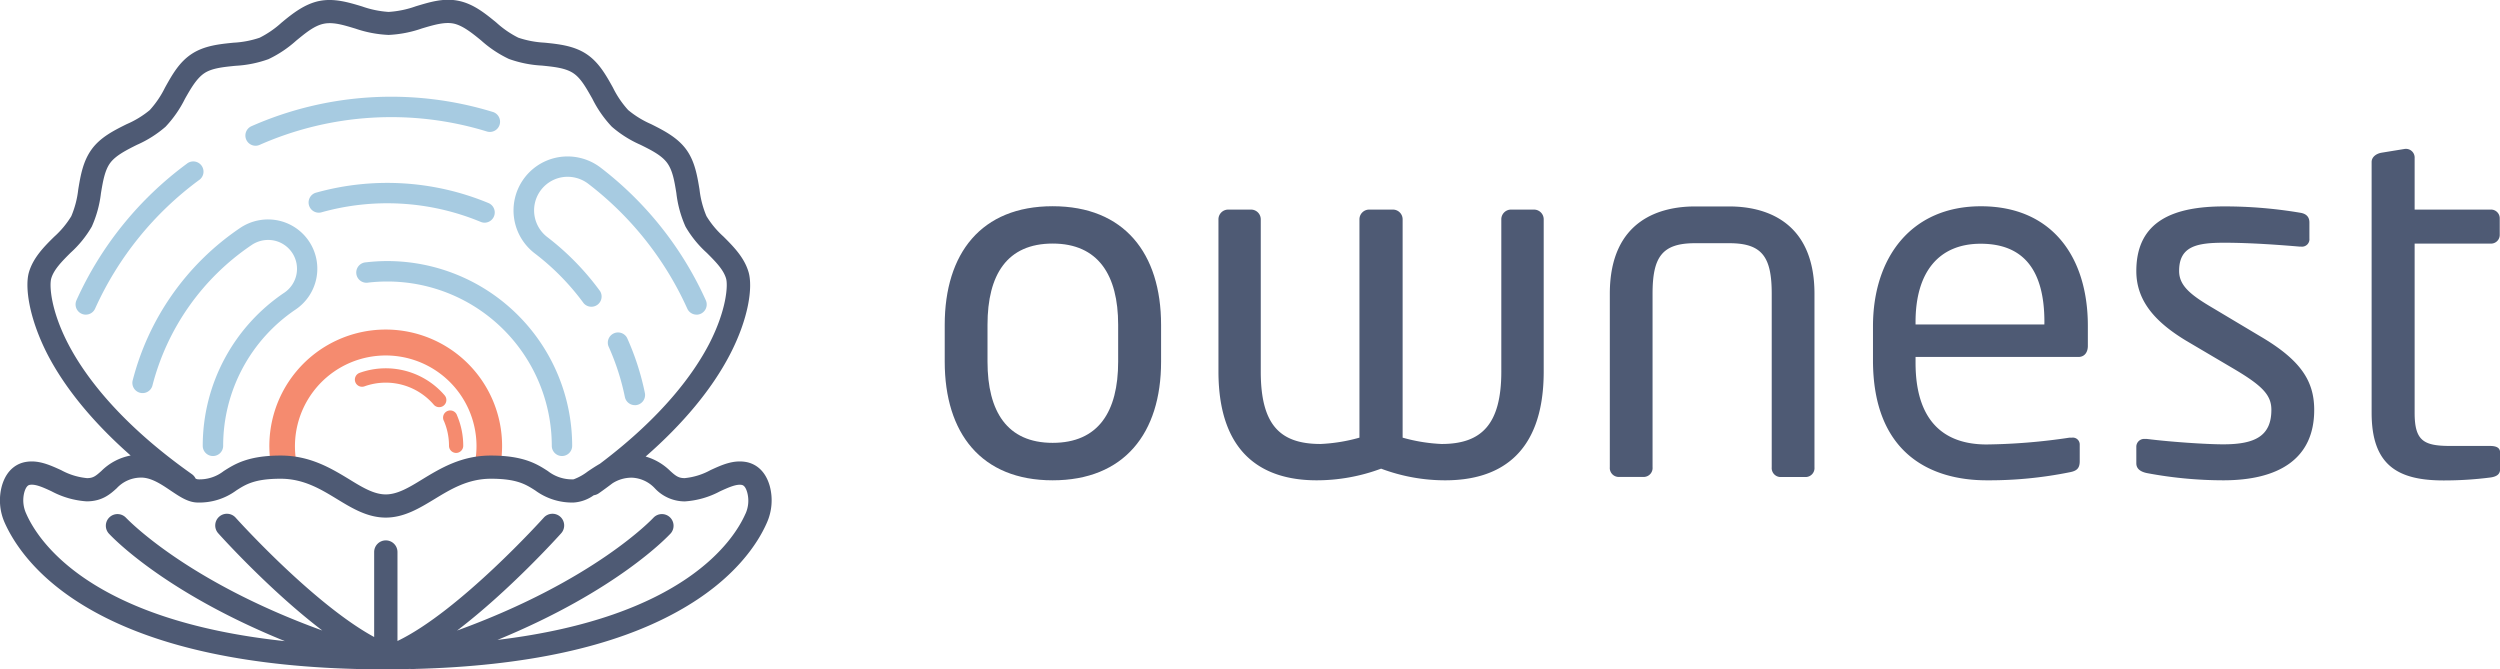 <svg xmlns="http://www.w3.org/2000/svg" viewBox="0 0 572.55 153.3"><defs><style>.cls-1{fill:#f58b6f;}.cls-2{fill:#a7cbe1;}.cls-3{fill:#4e5a74;}</style></defs><title>Fichier 2</title><g id="Calque_2" data-name="Calque 2"><g id="Layer_1" data-name="Layer 1"><g id="_Groupe_" data-name="&lt;Groupe&gt;"><g id="_Groupe_2" data-name="&lt;Groupe&gt;"><g id="_Groupe_3" data-name="&lt;Groupe&gt;"><g id="_Groupe_4" data-name="&lt;Groupe&gt;"><path id="_Tracé_" data-name="&lt;Tracé&gt;" class="cls-1" d="M104.47,103.73a1.64,1.64,0,0,1-1.64-1.64,14.36,14.36,0,0,0-1.15-5.65,1.64,1.64,0,1,1,3-1.28,17.63,17.63,0,0,1,1.41,6.94A1.64,1.64,0,0,1,104.47,103.73Z"/></g></g><g id="_Groupe_5" data-name="&lt;Groupe&gt;"><g id="_Groupe_6" data-name="&lt;Groupe&gt;"><path id="_Tracé_2" data-name="&lt;Tracé&gt;" class="cls-1" d="M100.59,93.25a1.64,1.64,0,0,1-1.25-.57,14.49,14.49,0,0,0-15.87-4.2,1.64,1.64,0,1,1-1.11-3.09,17.77,17.77,0,0,1,19.47,5.15,1.64,1.64,0,0,1-1.24,2.71Z"/></g></g><g id="_Groupe_7" data-name="&lt;Groupe&gt;"><g id="_Groupe_8" data-name="&lt;Groupe&gt;"><path id="_Tracé_3" data-name="&lt;Tracé&gt;" class="cls-1" d="M65,109.3a2.93,2.93,0,0,1-2.88-2.4,26.65,26.65,0,1,1,52.45-.07,2.93,2.93,0,1,1-5.77-1,21.07,21.07,0,0,0,.33-3.7,20.79,20.79,0,1,0-41.25,3.76A2.93,2.93,0,0,1,65,109.3Z"/></g></g></g><g id="_Groupe_9" data-name="&lt;Groupe&gt;"><g id="_Groupe_10" data-name="&lt;Groupe&gt;"><g id="_Groupe_11" data-name="&lt;Groupe&gt;"><path id="_Tracé_4" data-name="&lt;Tracé&gt;" class="cls-2" d="M58.52,33.38a2.34,2.34,0,0,1-.95-4.47,79.31,79.31,0,0,1,55.2-3.3,2.34,2.34,0,1,1-1.37,4.47,74.64,74.64,0,0,0-51.94,3.1A2.33,2.33,0,0,1,58.52,33.38Z"/></g></g><g id="_Groupe_12" data-name="&lt;Groupe&gt;"><g id="_Groupe_13" data-name="&lt;Groupe&gt;"><g id="_Groupe_14" data-name="&lt;Groupe&gt;"><path id="_Tracé_5" data-name="&lt;Tracé&gt;" class="cls-2" d="M128.71,104.44a2.34,2.34,0,0,1-2.34-2.34A37.67,37.67,0,0,0,88.74,64.47a38.21,38.21,0,0,0-4.4.25,2.34,2.34,0,1,1-.54-4.64,42.89,42.89,0,0,1,4.94-.29,42.35,42.35,0,0,1,42.3,42.3A2.34,2.34,0,0,1,128.71,104.44Z"/></g></g><g id="_Groupe_15" data-name="&lt;Groupe&gt;"><g id="_Groupe_16" data-name="&lt;Groupe&gt;"><path id="_Tracé_6" data-name="&lt;Tracé&gt;" class="cls-2" d="M145.4,92.79a2.34,2.34,0,0,1-2.29-1.87,55.21,55.21,0,0,0-3.75-11.6,2.34,2.34,0,0,1,4.26-1.92A59.91,59.91,0,0,1,147.69,90a2.34,2.34,0,0,1-2.29,2.8Z"/></g></g><g id="_Groupe_17" data-name="&lt;Groupe&gt;"><g id="_Groupe_18" data-name="&lt;Groupe&gt;"><path id="_Tracé_7" data-name="&lt;Tracé&gt;" class="cls-2" d="M48.77,104.44a2.34,2.34,0,0,1-2.34-2.34A42.28,42.28,0,0,1,65.16,67,6.61,6.61,0,0,0,63,55.14a6.75,6.75,0,0,0-5.41,1,55.51,55.51,0,0,0-22.7,32.24,2.34,2.34,0,0,1-4.53-1.15,60.18,60.18,0,0,1,24.6-35,11.43,11.43,0,0,1,9.16-1.64,11.28,11.28,0,0,1,3.65,20.25,37.61,37.61,0,0,0-16.66,31.25A2.34,2.34,0,0,1,48.77,104.44Z"/></g></g><g id="_Groupe_19" data-name="&lt;Groupe&gt;"><g id="_Groupe_20" data-name="&lt;Groupe&gt;"><path id="_Tracé_8" data-name="&lt;Tracé&gt;" class="cls-2" d="M159.53,72.06a2.34,2.34,0,0,1-2.13-1.38,74.76,74.76,0,0,0-22.65-28.57,7.8,7.8,0,0,0-6.43-1.44,7.7,7.7,0,0,0-3,13.61,60.5,60.5,0,0,1,12.11,12.4,2.34,2.34,0,0,1-3.77,2.75A55.85,55.85,0,0,0,122.43,58a12.37,12.37,0,0,1,4.88-21.88,12.47,12.47,0,0,1,10.27,2.29,79.45,79.45,0,0,1,24.07,30.37,2.34,2.34,0,0,1-2.13,3.29Z"/></g></g><g id="_Groupe_21" data-name="&lt;Groupe&gt;"><g id="_Groupe_22" data-name="&lt;Groupe&gt;"><path id="_Tracé_9" data-name="&lt;Tracé&gt;" class="cls-2" d="M19.64,72.06a2.34,2.34,0,0,1-2.13-3.29A79.36,79.36,0,0,1,42.76,37.52a2.34,2.34,0,1,1,2.77,3.76,74.69,74.69,0,0,0-23.75,29.4A2.34,2.34,0,0,1,19.64,72.06Z"/></g></g><g id="_Groupe_23" data-name="&lt;Groupe&gt;"><g id="_Groupe_24" data-name="&lt;Groupe&gt;"><path id="_Tracé_10" data-name="&lt;Tracé&gt;" class="cls-2" d="M111,51a2.32,2.32,0,0,1-.9-.18,55.86,55.86,0,0,0-36.6-2.16,2.34,2.34,0,0,1-1.28-4.49,60.53,60.53,0,0,1,39.67,2.34A2.34,2.34,0,0,1,111,51Z"/></g></g></g></g><g id="_Groupe_25" data-name="&lt;Groupe&gt;"><path class="cls-3" d="M176.28,111.28c-1.17-4.09-3.85-5.17-5.34-5.46-3-.56-5.64.66-8.23,1.85a15.32,15.32,0,0,1-5.91,1.83c-1.36,0-2-.46-3.29-1.63a13.2,13.2,0,0,0-5.65-3.31c8.61-7.52,15.19-15.44,19.29-23.33,4.34-8.33,5.28-15.5,4.29-18.9s-3.52-5.92-5.76-8.16a20.73,20.73,0,0,1-3.89-4.68,21.94,21.94,0,0,1-1.59-6.11c-.53-3.19-1.08-6.49-3.08-9.2s-5.09-4.29-8-5.75a21.71,21.71,0,0,1-5.25-3.22,22.07,22.07,0,0,1-3.5-5.16c-1.59-2.86-3.24-5.82-6.1-7.7s-6.29-2.25-9.57-2.58a22.28,22.28,0,0,1-6-1.14,22.14,22.14,0,0,1-5-3.44c-2.58-2.11-5.24-4.29-8.68-5s-6.61.3-9.76,1.24A22.75,22.75,0,0,1,89,2.73a22.74,22.74,0,0,1-6.12-1.27C79.76.52,76.5-.45,73.15.22S67,3.09,64.46,5.2a22.14,22.14,0,0,1-5,3.44,22.25,22.25,0,0,1-6,1.14c-3.28.33-6.68.68-9.57,2.58s-4.5,4.84-6.1,7.7a22.07,22.07,0,0,1-3.5,5.16A21.72,21.72,0,0,1,29,28.44c-2.94,1.46-6,3-8,5.75s-2.55,6-3.08,9.2a21.89,21.89,0,0,1-1.59,6.12,20.73,20.73,0,0,1-3.89,4.68C10.15,56.43,7.61,59,6.63,62.34s0,10.56,4.29,18.9c4.06,7.8,10.54,15.64,19,23.08a12.88,12.88,0,0,0-6.71,3.55c-1.31,1.17-1.9,1.64-3.29,1.63A15.32,15.32,0,0,1,14,107.67c-2.6-1.18-5.28-2.41-8.23-1.85-1.49.28-4.17,1.37-5.34,5.46a12.59,12.59,0,0,0,.67,8.49c2,4.45,7.22,13,20.51,20.33,15,8.29,35.95,12.7,62.2,13.16l.24,0h.14c1.37,0,2.75,0,4.16,0q2.86,0,5.63-.06a2.46,2.46,0,0,0,1,0c25.28-.65,45.49-5,60.12-13.11,13.29-7.33,18.56-15.88,20.51-20.33A12.59,12.59,0,0,0,176.28,111.28ZM15.63,78.79c-4-7.69-4.35-13.4-3.9-15,.6-2.07,2.46-3.93,4.42-5.89a24.78,24.78,0,0,0,4.87-6,26,26,0,0,0,2.1-7.65c.45-2.69.87-5.23,2.11-6.92s3.63-2.91,6.11-4.15a25.81,25.81,0,0,0,6.56-4.14,26.2,26.2,0,0,0,4.46-6.41C43.71,20.25,45,18,46.75,16.8s4.41-1.45,7.18-1.73a26.38,26.38,0,0,0,7.55-1.52,26.25,26.25,0,0,0,6.34-4.23C70,7.54,72,5.86,74.19,5.43s4.56.33,7.2,1.12A26.9,26.9,0,0,0,89,8a26.91,26.91,0,0,0,7.64-1.49c2.65-.79,5.15-1.53,7.2-1.12s4.19,2.1,6.36,3.88a26.25,26.25,0,0,0,6.35,4.23,26.38,26.38,0,0,0,7.55,1.52c2.77.28,5.38.54,7.18,1.73s3,3.45,4.38,5.86a26.23,26.23,0,0,0,4.46,6.41,25.82,25.82,0,0,0,6.56,4.14c2.48,1.23,4.83,2.4,6.11,4.15s1.67,4.23,2.11,6.92A26.05,26.05,0,0,0,157,51.91a24.78,24.78,0,0,0,4.87,6c2,2,3.82,3.83,4.42,5.89.45,1.56.1,7.27-3.9,15-3.43,6.59-10.52,16.51-25,27.41-1,.57-1.93,1.19-2.79,1.77a12.3,12.3,0,0,1-3.24,1.8,9,9,0,0,1-5.89-1.9c-2.45-1.58-5.51-3.55-13.05-3.55-6.75,0-11.51,2.9-15.71,5.45-3,1.85-5.67,3.45-8.36,3.45S83,111.63,80,109.78c-4.2-2.55-9-5.45-15.71-5.45-7.54,0-10.6,2-13.05,3.55a9,9,0,0,1-5.89,1.9,1.63,1.63,0,0,1-.55-.17,2.63,2.63,0,0,0-.83-1C27.21,96.78,19.31,85.86,15.63,78.79Zm155.11,38.84c-2.66,6.06-14.05,23.77-56.81,28.92,27.42-11.26,39.11-23.78,39.69-24.41a2.67,2.67,0,0,0-3.94-3.6c-.14.16-13.42,14.39-45,25.87,12-9.14,23.21-21.57,23.85-22.29a2.67,2.67,0,1,0-4-3.56c-.2.22-19.3,21.42-33.5,28.24V126.43a2.67,2.67,0,1,0-5.34,0v19.46c-14-7.62-31.53-27.12-31.72-27.33a2.67,2.67,0,0,0-4,3.56c.64.72,11.84,13.14,23.85,22.28C42.36,133,29,118.7,28.82,118.54a2.67,2.67,0,0,0-3.94,3.6c.58.64,12.45,13.36,40.36,24.69C20.47,142.07,8.7,123.8,6,117.63a7.28,7.28,0,0,1-.43-4.89c.29-1,.7-1.6,1.22-1.69,1.29-.25,3.11.58,5,1.46a19.8,19.8,0,0,0,8.06,2.31c3.51,0,5.38-1.63,6.88-3a7.6,7.6,0,0,1,5.18-2.43c2.48-.19,4.89,1.42,7.22,3,2.08,1.39,4,2.7,6.19,2.7a14.23,14.23,0,0,0,8.77-2.75c2.16-1.39,4.2-2.7,10.18-2.7,5.26,0,9.17,2.38,12.95,4.68,3.41,2.08,6.94,4.22,11.13,4.22s7.71-2.15,11.13-4.22c3.78-2.3,7.69-4.68,12.95-4.68,6,0,8,1.31,10.18,2.7a14.23,14.23,0,0,0,8.77,2.75,8.91,8.91,0,0,0,4.61-1.67,2.64,2.64,0,0,0,1.17-.46c1.07-.75,2.11-1.52,3.13-2.29a8.12,8.12,0,0,1,4.49-1.27,7.61,7.61,0,0,1,5.19,2.43,9.38,9.38,0,0,0,6.88,3,19.79,19.79,0,0,0,8.05-2.31c1.93-.88,3.75-1.71,5-1.46.52.1.93.67,1.22,1.69A7.27,7.27,0,0,1,170.75,117.63Z"/></g><g id="_Groupe_26" data-name="&lt;Groupe&gt;"><g id="_Groupe_27" data-name="&lt;Groupe&gt;"><path class="cls-3" d="M241.08,110c-16.37,0-24.72-10.8-24.72-27.17V74.4c0-16.37,8.35-27.17,24.72-27.17S265.91,58,265.91,74.4v8.46C265.91,99.23,257.45,110,241.08,110Zm15-35.63c0-11.36-4.56-18.59-15-18.59s-14.92,7.13-14.92,18.59v8.46c0,11.36,4.45,18.59,14.92,18.59s15-7.13,15-18.59Z"/></g><g id="_Groupe_28" data-name="&lt;Groupe&gt;"><path class="cls-3" d="M331,110a41.57,41.57,0,0,1-14.7-2.67A42.19,42.19,0,0,1,301.54,110c-11.47,0-22.49-5.23-22.49-24.94V50.24A2.23,2.23,0,0,1,281.28,48h5.23a2.23,2.23,0,0,1,2.23,2.23V85.09c0,12.14,4.34,16.59,13.69,16.59a38.91,38.91,0,0,0,8.91-1.45v-50A2.23,2.23,0,0,1,313.57,48H319a2.23,2.23,0,0,1,2.23,2.23v50a38.91,38.91,0,0,0,8.91,1.45c9.13,0,13.69-4.45,13.69-16.59V50.24A2.23,2.23,0,0,1,346.08,48h5.23a2.23,2.23,0,0,1,2.23,2.23V85.09C353.54,104.8,342.51,110,331,110Z"/></g><g id="_Groupe_29" data-name="&lt;Groupe&gt;"><path class="cls-3" d="M413.55,109.25h-5.79a2.05,2.05,0,0,1-2-2.23V67.28c0-8.35-2.12-11.58-9.69-11.58h-7.91c-7.57,0-9.69,3.23-9.69,11.58V107a2.05,2.05,0,0,1-2,2.23h-5.79a2.05,2.05,0,0,1-2-2.23V67.28c0-17.15,11.91-20,19.48-20h7.91c7.57,0,19.48,2.9,19.48,20V107A2.05,2.05,0,0,1,413.55,109.25Z"/></g><g id="_Groupe_30" data-name="&lt;Groupe&gt;"><path class="cls-3" d="M476,81.75h-37.3v1.34c0,12.8,6,18.7,16.26,18.7a137,137,0,0,0,19-1.56h.56a1.58,1.58,0,0,1,1.78,1.56v3.79c0,1.45-.45,2.23-2.23,2.56A93.07,93.07,0,0,1,455,110c-12.8,0-26.05-6.12-26.05-27.5V74.74c0-15.81,8.8-27.5,24.72-27.5,16.26,0,24.49,11.58,24.49,27.39V79.3C478.13,80.75,477.35,81.75,476,81.75Zm-7.79-8c0-11.91-4.79-17.93-14.59-17.93-9.57,0-14.92,6.46-14.92,17.93v.56h29.5Z"/></g><g id="_Groupe_31" data-name="&lt;Groupe&gt;"><path class="cls-3" d="M509.19,110a95,95,0,0,1-17.59-1.67c-1.45-.33-2.34-1-2.34-2.23v-3.9a1.8,1.8,0,0,1,2-1.67h.45c5.34.67,13.47,1.23,17.48,1.23,7.24,0,11-1.89,11-7.9,0-3.34-2-5.46-8.35-9.24L500.62,78c-6.79-4.12-11.36-8.91-11.36-15.92,0-11.58,8.68-14.81,20.15-14.81a104.27,104.27,0,0,1,17.37,1.45c1.45.22,2.12,1,2.12,2.23v3.67A1.7,1.7,0,0,1,527,56.48h-.33c-3.9-.33-11-.89-17.26-.89s-10.35.78-10.35,6.46c0,3.34,2.56,5.46,7.68,8.46l11,6.57C527,82.53,530,87.32,530,93.89,530,105.24,521.66,110,509.19,110Z"/></g><g id="_Groupe_32" data-name="&lt;Groupe&gt;"><path class="cls-3" d="M570.32,109.36a83.3,83.3,0,0,1-10.69.67c-10.47,0-16.48-3.45-16.48-15.48V37.1c0-1.11,1-1.89,2.23-2.12l5.46-.89h.22A2,2,0,0,1,553,36.21V48h17.37a2,2,0,0,1,2.12,2v3.79a2,2,0,0,1-2.12,2H553V94.56c0,6.46,2.12,7.57,8.24,7.57h9c1.56,0,2.34.45,2.34,1.56v3.79C572.55,108.47,572,109.14,570.32,109.36Z"/></g></g></g></g></g></svg>